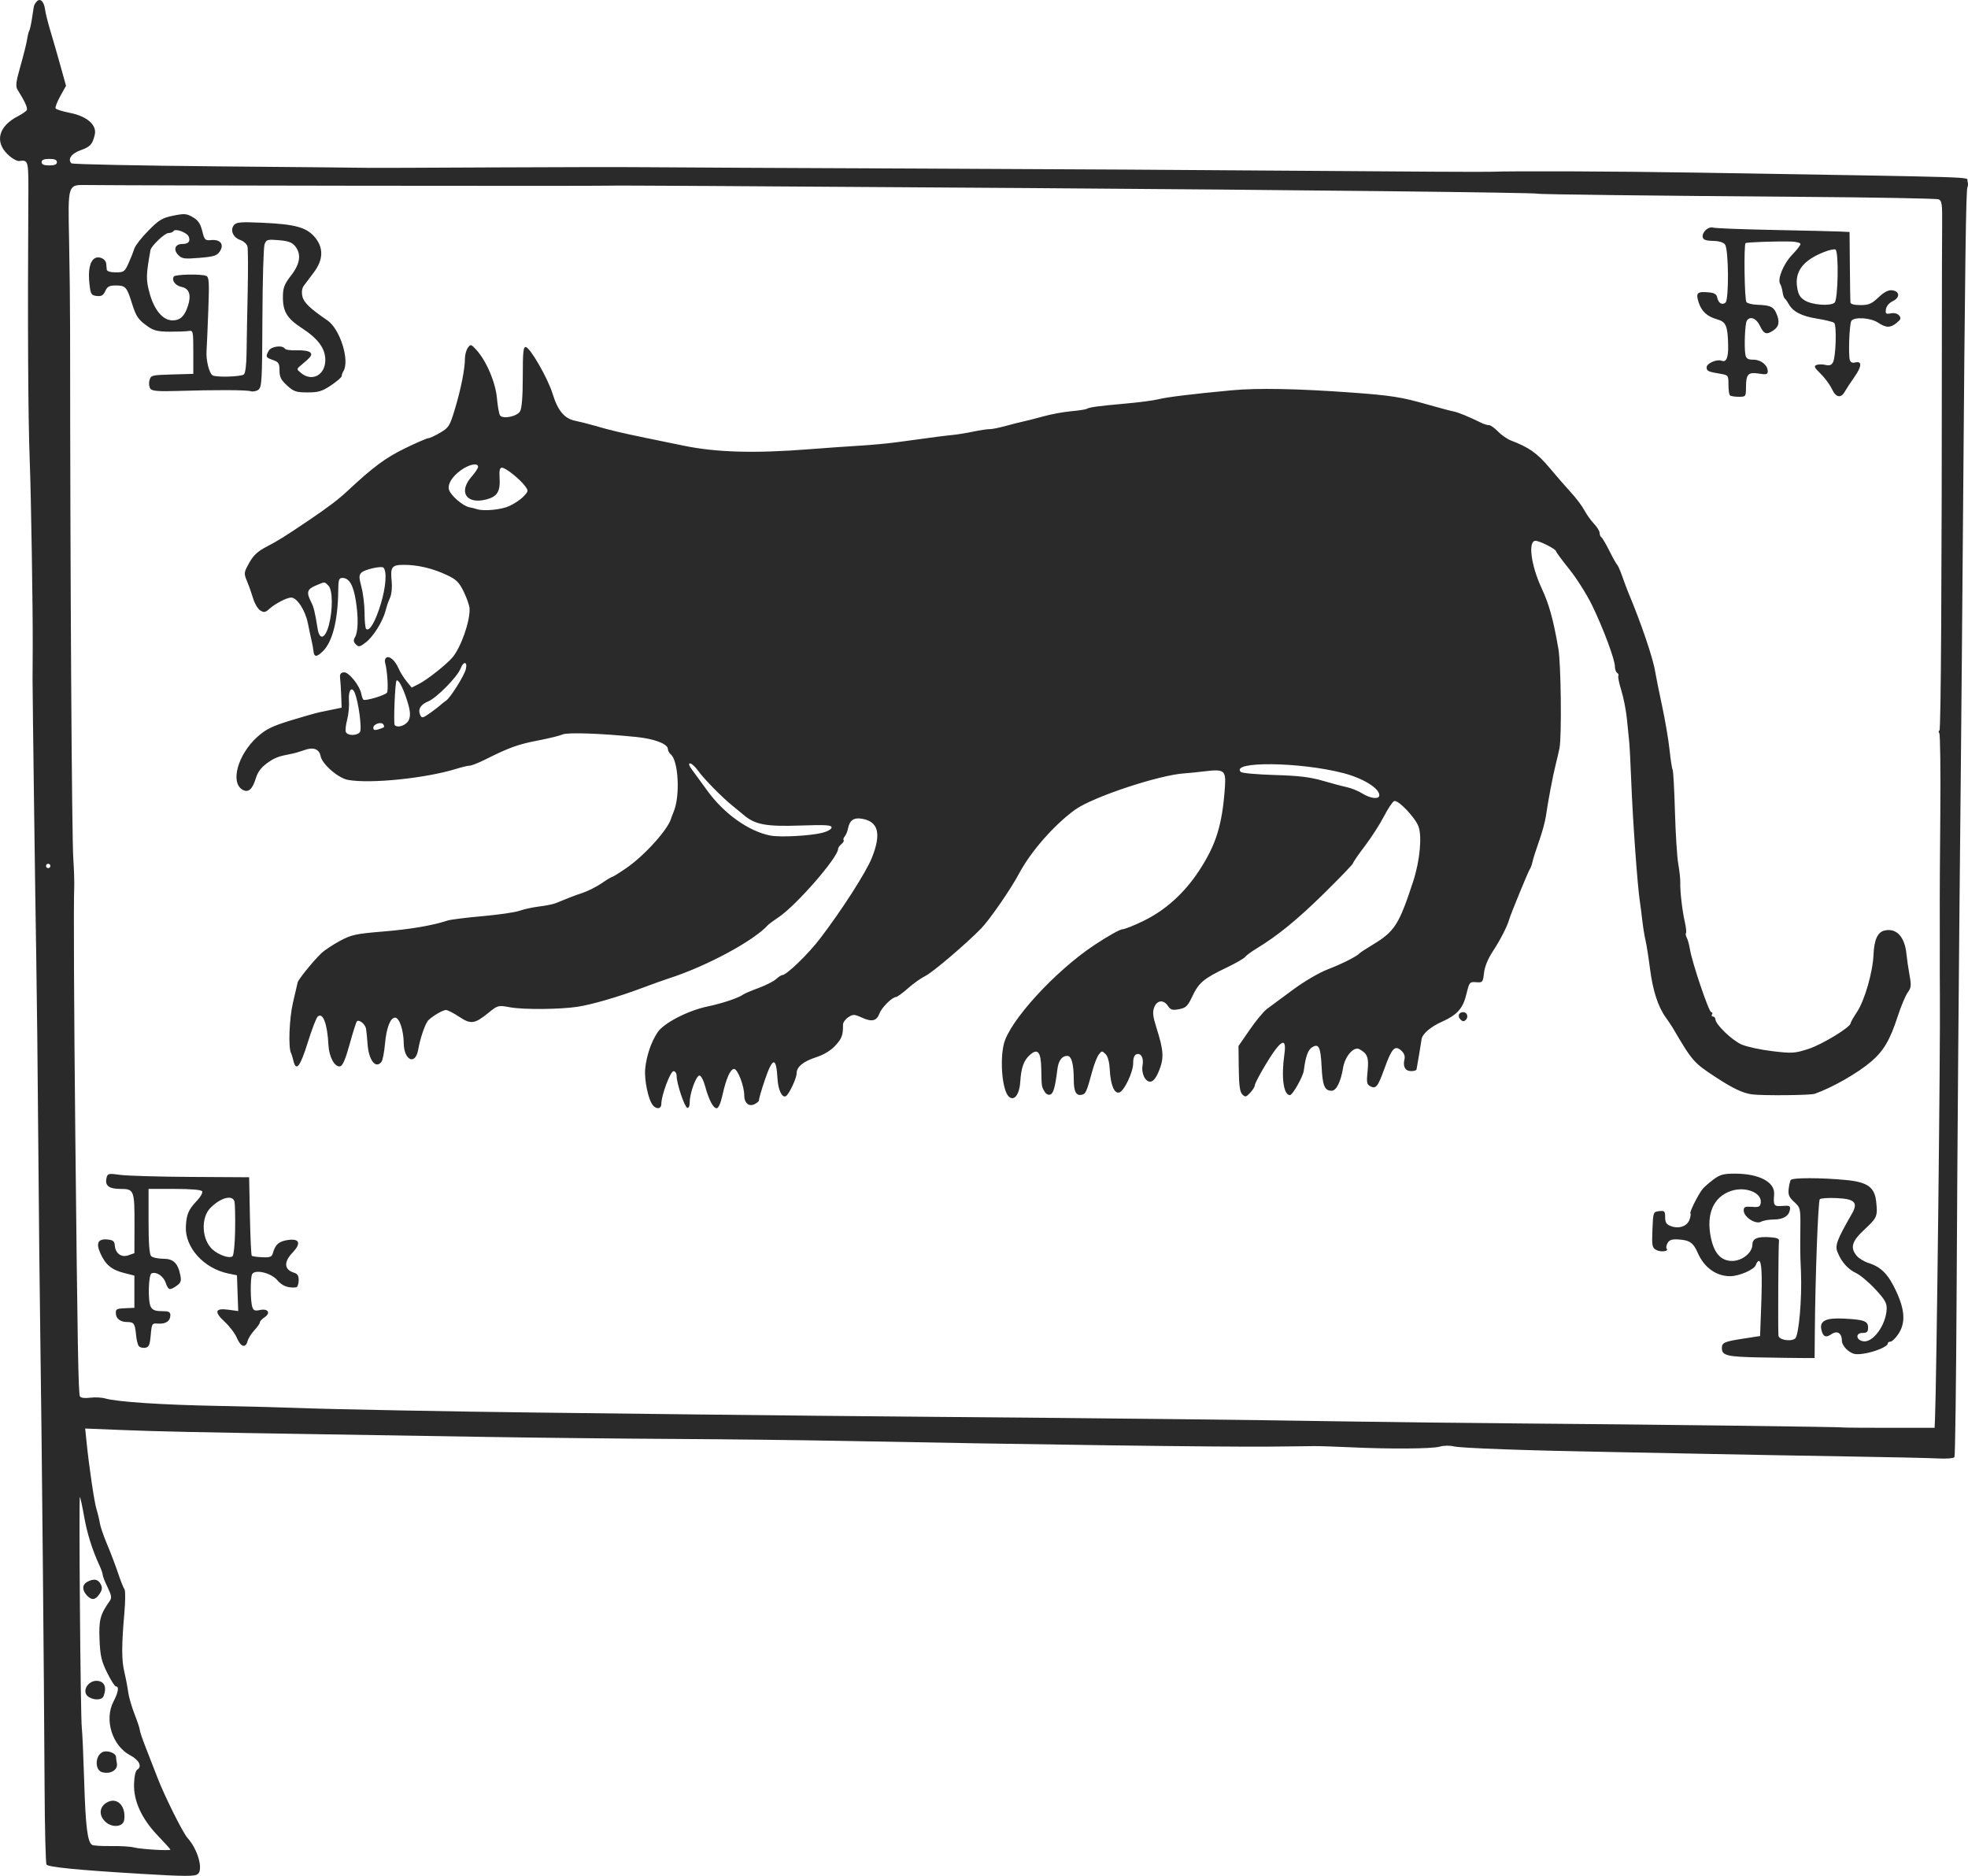<?xml version="1.0" encoding="UTF-8" standalone="no"?>
<!-- Created with Inkscape (http://www.inkscape.org/) -->

<svg
   xmlns:dc="http://purl.org/dc/elements/1.1/"
   xmlns:cc="http://creativecommons.org/ns#"
   xmlns:rdf="http://www.w3.org/1999/02/22-rdf-syntax-ns#"
   xmlns:svg="http://www.w3.org/2000/svg"
   xmlns="http://www.w3.org/2000/svg"
   xmlns:sodipodi="http://sodipodi.sourceforge.net/DTD/sodipodi-0.dtd"
   xmlns:inkscape="http://www.inkscape.org/namespaces/inkscape"
   width="146.273mm"
   height="139.413mm"
   viewBox="0 0 146.273 139.413"
   version="1.1"
   id="svg8"
   inkscape:version="0.92.4 (5da689c313, 2019-01-14)"
   sodipodi:docname="lorem.svg">
  <defs
     id="defs2" />
  <sodipodi:namedview
     id="base"
     pagecolor="#ffffff"
     bordercolor="#666666"
     borderopacity="1.0"
     inkscape:pageopacity="0.0"
     inkscape:pageshadow="2"
     inkscape:zoom="0.35"
     inkscape:cx="155.5508"
     inkscape:cy="68.229762"
     inkscape:document-units="mm"
     inkscape:current-layer="layer1"
     showgrid="false"
     fit-margin-top="0"
     fit-margin-left="0"
     fit-margin-right="0"
     fit-margin-bottom="0"
     inkscape:window-width="1290"
     inkscape:window-height="704"
     inkscape:window-x="70"
     inkscape:window-y="27"
     inkscape:window-maximized="1" />
  <g
     inkscape:label="Layer 1"
     inkscape:groupmode="layer"
     id="layer1"
     transform="translate(-26.124,-30.496)">
    <path
       style="fill:#2a2a2a;fill-opacity:1;stroke-width:0.162"
       d="m 36.517,169.756 c -4.616,-0.274 -6.813,-0.491 -6.937,-0.684 -0.063,-0.098 -0.127,-2.66 -0.142,-5.693 -0.044,-8.67 -0.208,-26 -0.309,-32.762 -0.051,-3.39 -0.123,-10.25 -0.161,-15.246 -0.037,-4.995 -0.106,-11.236 -0.152,-13.867 -0.067,-3.797 -0.27,-19.067 -0.273,-20.517 -3.7e-4,-0.178 0.005,-1.237 0.012,-2.352 0.017,-2.677 -0.122,-11.388 -0.223,-13.948 -0.119,-3.034 -0.159,-10.282 -0.104,-19.098 0.02,-3.267 0.034,-3.204 -0.691,-3.127 -0.167,0.018 -0.55,-0.207 -0.851,-0.5 -0.973,-0.943 -0.661,-2.095 0.767,-2.827 0.302,-0.155 0.597,-0.355 0.655,-0.445 0.095,-0.147 -0.118,-0.627 -0.678,-1.523 -0.162,-0.26 -0.123,-0.578 0.215,-1.766 0.227,-0.797 0.448,-1.682 0.491,-1.966 0.043,-0.284 0.115,-0.578 0.161,-0.652 0.046,-0.074 0.134,-0.462 0.195,-0.861 0.061,-0.4 0.127,-0.818 0.145,-0.931 0.018,-0.112 0.12,-0.291 0.226,-0.397 0.26,-0.26 0.539,0.026 0.614,0.63 0.031,0.252 0.211,0.97 0.4,1.594 0.188,0.624 0.525,1.792 0.748,2.595 l 0.406,1.46 -0.429,0.771 c -0.236,0.424 -0.39,0.834 -0.343,0.911 0.048,0.077 0.539,0.229 1.093,0.338 1.237,0.243 1.984,0.903 1.817,1.605 -0.174,0.733 -0.333,0.908 -1.057,1.164 -0.679,0.24 -0.984,0.677 -0.678,0.973 0.075,0.073 5.063,0.175 11.085,0.228 6.021,0.052 11.021,0.102 11.11,0.109 0.089,0.008 4.103,-0.007 8.92,-0.032 4.817,-0.025 10.108,-0.032 11.759,-0.015 1.65,0.017 10.591,0.061 19.868,0.098 9.277,0.037 22.488,0.113 29.356,0.171 6.869,0.057 12.89,0.088 13.381,0.069 1.697,-0.067 9.351,-0.035 15.361,0.064 21.8,0.359 19.982,0.302 20.085,0.627 0.052,0.164 0.05,0.369 -0.004,0.456 -0.107,0.174 -0.182,5.701 -0.326,24.254 -0.052,6.69 -0.126,15.266 -0.165,19.057 -0.153,14.885 -0.254,27.362 -0.313,38.876 -0.034,6.619 -0.107,12.106 -0.161,12.194 -0.056,0.09 -0.578,0.134 -1.191,0.101 -0.6,-0.033 -3.719,-0.102 -6.93,-0.153 -3.211,-0.051 -7.846,-0.136 -10.299,-0.187 -2.453,-0.051 -5.737,-0.115 -7.299,-0.143 -6.019,-0.106 -10.97,-0.284 -11.478,-0.413 -0.299,-0.076 -0.759,-0.069 -1.054,0.016 -0.582,0.167 -3.701,0.189 -6.687,0.047 -1.07,-0.051 -2.275,-0.089 -2.676,-0.084 -0.401,0.005 -1.825,0.021 -3.163,0.036 -3.504,0.04 -18.058,-0.154 -31.87,-0.424 -2.988,-0.059 -8.681,-0.125 -12.651,-0.147 -3.97,-0.022 -10.173,-0.089 -13.786,-0.148 -3.613,-0.059 -9.05,-0.147 -12.083,-0.195 -9.466,-0.15 -12.403,-0.212 -15.128,-0.323 l -2.639,-0.107 0.096,0.95 c 0.193,1.906 0.581,4.531 0.746,5.054 0.093,0.295 0.204,0.755 0.246,1.023 0.042,0.268 0.284,0.975 0.538,1.572 0.254,0.597 0.62,1.56 0.814,2.14 0.194,0.58 0.412,1.127 0.483,1.216 0.071,0.089 0.065,0.892 -0.013,1.784 -0.211,2.4 -0.21,3.475 0.006,4.379 0.106,0.446 0.231,1.103 0.277,1.46 0.046,0.357 0.261,1.099 0.476,1.65 0.216,0.55 0.392,1.085 0.392,1.187 0,0.102 0.208,0.71 0.462,1.351 0.254,0.641 0.629,1.603 0.832,2.138 0.523,1.375 1.902,4.144 2.259,4.536 0.745,0.817 1.175,2.324 0.761,2.668 -0.226,0.188 -0.932,0.185 -4.315,-0.016 z m 2.271,-1.795 c 0,-0.035 -0.413,-0.493 -0.917,-1.018 -1.209,-1.258 -1.822,-2.583 -1.784,-3.854 0.018,-0.583 0.111,-0.99 0.245,-1.074 0.372,-0.23 0.13,-0.715 -0.529,-1.061 -1.336,-0.702 -1.945,-2.65 -1.247,-3.989 0.363,-0.696 0.434,-1.128 0.187,-1.128 -0.084,0 -0.379,-0.462 -0.657,-1.026 -0.426,-0.865 -0.514,-1.253 -0.564,-2.467 -0.059,-1.454 0.049,-1.858 0.761,-2.866 0.159,-0.225 0.128,-0.417 -0.164,-1.018 -0.198,-0.407 -0.36,-0.819 -0.36,-0.915 0,-0.096 -0.106,-0.404 -0.235,-0.685 -0.549,-1.193 -0.922,-2.381 -1.148,-3.661 -0.133,-0.751 -0.273,-1.398 -0.312,-1.437 -0.091,-0.091 0.044,16.403 0.141,17.158 0.04,0.312 0.119,2.1 0.177,3.974 0.102,3.355 0.245,4.505 0.587,4.716 0.096,0.059 0.732,0.099 1.415,0.088 0.683,-0.011 1.442,0.035 1.688,0.102 0.485,0.132 2.716,0.266 2.716,0.162 z m -4.827,-2.067 c -0.489,-0.456 -0.468,-1.06 0.049,-1.399 0.767,-0.502 1.497,0.182 1.345,1.26 -0.075,0.527 -0.89,0.609 -1.394,0.139 z m -0.234,-3.681 c -0.557,-0.143 -0.555,-1.199 0.003,-1.491 0.331,-0.173 0.998,0.051 1.015,0.341 0.007,0.114 0.035,0.326 0.064,0.47 0.097,0.498 -0.45,0.842 -1.082,0.68 z m -0.981,-5.577 c -0.662,-0.385 -0.029,-1.39 0.751,-1.194 0.43,0.108 0.552,0.524 0.326,1.112 -0.111,0.289 -0.651,0.33 -1.077,0.081 z m -0.178,-7.582 c -0.357,-0.395 -0.339,-0.789 0.045,-0.995 0.478,-0.256 0.792,-0.203 0.99,0.167 0.14,0.261 0.122,0.423 -0.079,0.73 -0.308,0.471 -0.592,0.5 -0.956,0.098 z M 169.942,136.05 c 0.119,-2.807 0.407,-27.675 0.366,-31.546 -0.008,-0.714 -0.011,-2.502 -0.007,-3.974 0.003,-1.472 0.002,-2.895 -0.003,-3.163 -0.005,-0.268 0.013,-3.116 0.041,-6.329 0.028,-3.214 -0.005,-5.932 -0.073,-6.042 -0.068,-0.109 -0.064,-0.199 0.008,-0.199 0.113,-1e-5 0.178,-10.979 0.182,-30.492 4.9e-4,-2.81 0.009,-5.958 0.019,-6.996 0.016,-1.665 -0.016,-1.9 -0.269,-1.999 -0.158,-0.062 -4.776,-0.145 -10.262,-0.185 -10.803,-0.079 -19.544,-0.183 -19.544,-0.234 0,-0.081 -18.452,-0.285 -37.709,-0.417 -22.42,-0.154 -30.861,-0.203 -31.303,-0.179 -0.684,0.037 -36.053,-0.007 -38.785,-0.048 -1.459,-0.022 -1.43,-0.11 -1.344,4.098 0.041,1.984 0.074,4.958 0.075,6.608 0.006,18.312 0.125,37.731 0.241,39.412 0.052,0.758 0.082,1.707 0.065,2.108 -0.051,1.223 -0.016,9.007 0.083,18.49 0.163,15.563 0.226,19.127 0.343,19.316 0.069,0.112 0.363,0.15 0.751,0.098 0.351,-0.047 0.856,-0.023 1.124,0.054 0.894,0.256 4.238,0.477 8.414,0.555 2.275,0.043 5.048,0.115 6.163,0.161 2.024,0.084 11.606,0.266 17.435,0.332 1.695,0.019 7.132,0.083 12.083,0.143 4.951,0.059 12.943,0.14 17.76,0.179 12.751,0.104 23.166,0.219 30.086,0.334 3.345,0.056 9.439,0.126 13.543,0.157 8.334,0.062 23.664,0.253 23.707,0.295 0.015,0.015 1.548,0.027 3.406,0.027 h 3.379 l 0.024,-0.568 z m -12.988,-4.667 c -2.469,-0.046 -2.85,-0.139 -2.85,-0.695 0,-0.408 0.171,-0.483 1.594,-0.703 l 1.245,-0.192 0.081,-2.183 c 0.089,-2.388 0.039,-3.4 -0.168,-3.4 -0.074,0 -0.178,0.137 -0.231,0.304 -0.107,0.338 -1.24,0.831 -1.907,0.831 -1.035,0 -1.936,-0.648 -2.406,-1.732 -0.331,-0.763 -0.617,-0.957 -1.483,-1.002 -0.444,-0.024 -0.643,0.048 -0.765,0.276 -0.09,0.169 -0.12,0.352 -0.066,0.406 0.2,0.2 -0.421,0.287 -0.758,0.107 -0.321,-0.172 -0.345,-0.294 -0.297,-1.513 0.052,-1.311 0.058,-1.327 0.499,-1.377 0.401,-0.046 0.446,-0.001 0.446,0.45 0,0.389 0.093,0.537 0.417,0.66 0.592,0.225 1.202,0.025 1.384,-0.453 0.085,-0.224 0.12,-0.443 0.076,-0.486 -0.086,-0.086 0.588,-1.432 0.917,-1.83 0.114,-0.137 0.469,-0.448 0.79,-0.689 0.49,-0.369 0.746,-0.439 1.603,-0.439 1.793,0 2.982,0.625 2.912,1.532 -0.065,0.85 -0.017,0.917 0.619,0.868 0.53,-0.041 0.602,-0.006 0.556,0.277 -0.076,0.476 -0.495,0.73 -1.206,0.73 -0.346,0 -0.772,0.077 -0.946,0.17 -0.404,0.216 -1.283,-0.357 -1.283,-0.837 0,-0.271 0.095,-0.313 0.608,-0.273 0.515,0.04 0.616,-0.005 0.657,-0.297 0.108,-0.757 -1.146,-1.252 -2.225,-0.879 -1.3,0.45 -1.843,1.717 -1.481,3.46 0.244,1.176 0.755,1.737 1.582,1.737 0.744,0 1.506,-0.617 1.506,-1.22 0,-0.459 0.408,-0.616 1.394,-0.535 0.459,0.037 0.619,0.118 0.58,0.292 -0.045,0.204 -0.08,6.212 -0.041,6.999 0.016,0.324 0.89,0.489 1.239,0.234 0.277,-0.203 0.52,-2.956 0.436,-4.96 -0.063,-1.51 -0.061,-1.391 -0.044,-3.232 0.014,-1.49 0.002,-1.539 -0.459,-1.961 -0.376,-0.344 -0.461,-0.54 -0.412,-0.958 0.034,-0.289 0.103,-0.592 0.153,-0.675 0.111,-0.179 2.226,-0.179 4.101,1.5e-4 1.594,0.152 2.13,0.528 2.248,1.578 0.125,1.107 0.08,1.218 -0.834,2.069 -0.974,0.907 -1.115,1.363 -0.613,1.983 0.154,0.19 0.556,0.434 0.893,0.541 0.936,0.298 1.469,0.848 2.056,2.12 0.65,1.409 0.69,2.362 0.135,3.177 -0.204,0.299 -0.462,0.545 -0.573,0.545 -0.112,6.5e-4 -0.203,0.066 -0.203,0.145 0,0.221 -0.971,0.627 -1.787,0.747 -0.607,0.089 -0.809,0.048 -1.176,-0.241 -0.254,-0.2 -0.444,-0.509 -0.444,-0.723 0,-0.572 -0.353,-0.781 -0.795,-0.471 -0.404,0.283 -0.631,0.164 -0.737,-0.386 -0.121,-0.627 0.37,-0.852 1.703,-0.782 1.501,0.079 1.776,0.183 1.776,0.676 0,0.309 -0.085,0.388 -0.417,0.388 -0.542,0 -0.48,0.543 0.07,0.622 0.723,0.103 1.674,-1.209 1.729,-2.385 0.021,-0.453 -0.123,-0.707 -0.841,-1.482 -0.476,-0.515 -1.117,-1.055 -1.424,-1.2 -0.619,-0.294 -1.076,-0.805 -1.383,-1.546 -0.21,-0.506 -0.06,-0.909 1.074,-2.886 0.469,-0.818 0.198,-1.087 -1.16,-1.146 -0.606,-0.027 -1.163,0.012 -1.236,0.085 -0.126,0.126 -0.338,5.811 -0.37,9.938 l -0.015,1.865 h -0.811 c -0.446,0 -1.901,-0.02 -3.233,-0.045 z M 36.42,130.51 c -0.07,-0.113 -0.152,-0.464 -0.181,-0.78 -0.081,-0.865 -0.158,-0.979 -0.658,-0.979 -0.526,0 -0.848,-0.259 -0.848,-0.681 0,-0.3 0.057,-0.322 0.892,-0.354 l 0.487,-0.019 v -1.198 -1.198 l -0.77,-0.196 c -0.928,-0.236 -1.369,-0.601 -1.756,-1.458 -0.351,-0.776 -0.176,-1.1 0.554,-1.027 0.377,0.038 0.494,0.133 0.514,0.422 0.043,0.611 0.481,0.936 1.01,0.75 l 0.449,-0.158 0.007,-2.023 c 0.009,-2.662 -0.025,-2.753 -1.049,-2.753 -0.871,0 -1.177,-0.256 -1.021,-0.853 0.076,-0.292 0.166,-0.309 0.992,-0.192 0.5,0.071 2.864,0.14 5.254,0.154 l 4.345,0.025 0.057,2.876 c 0.032,1.582 0.094,2.912 0.139,2.957 0.045,0.045 0.395,0.095 0.779,0.112 0.573,0.025 0.713,-0.027 0.787,-0.294 0.181,-0.65 0.432,-0.878 1.082,-0.982 0.899,-0.144 1.053,0.229 0.384,0.93 -0.671,0.702 -0.628,1.266 0.114,1.497 0.264,0.082 0.35,0.232 0.34,0.59 -0.008,0.264 -0.094,0.487 -0.192,0.497 -0.596,0.06 -1.038,-0.109 -1.394,-0.532 -0.454,-0.539 -1.637,-0.829 -1.867,-0.457 -0.148,0.239 -0.143,1.975 0.007,2.446 0.084,0.263 0.195,0.308 0.561,0.228 0.602,-0.132 0.832,0.217 0.353,0.535 -0.194,0.129 -0.352,0.301 -0.352,0.383 0,0.082 -0.185,0.347 -0.411,0.588 -0.226,0.241 -0.453,0.603 -0.504,0.804 -0.141,0.548 -0.509,0.44 -0.79,-0.231 -0.137,-0.328 -0.546,-0.87 -0.91,-1.206 -0.811,-0.748 -0.718,-1.034 0.291,-0.895 l 0.715,0.098 -0.047,-1.329 -0.047,-1.329 -0.649,-0.134 c -1.817,-0.375 -3.227,-1.939 -3.148,-3.492 0.046,-0.915 0.191,-1.249 0.834,-1.929 0.267,-0.282 0.436,-0.592 0.376,-0.689 -0.069,-0.111 -0.827,-0.176 -2.046,-0.176 h -1.937 v 2.4 c 0,1.651 0.061,2.461 0.195,2.595 0.107,0.107 0.507,0.195 0.888,0.195 0.767,0 1.098,0.321 1.283,1.245 0.081,0.403 0.027,0.549 -0.277,0.762 -0.521,0.365 -0.62,0.337 -0.82,-0.235 -0.17,-0.487 -0.682,-0.824 -1.043,-0.687 -0.237,0.09 -0.287,2.067 -0.064,2.485 0.129,0.24 0.34,0.324 0.816,0.324 0.521,0 0.643,0.058 0.643,0.305 0,0.427 -0.342,0.663 -0.902,0.622 -0.465,-0.034 -0.479,-0.013 -0.558,0.857 -0.069,0.759 -0.133,0.899 -0.431,0.942 -0.192,0.027 -0.407,-0.043 -0.477,-0.156 z m 7.18,-8.619 c 0.015,-0.999 -0.008,-1.944 -0.051,-2.1 -0.147,-0.524 -1.039,-0.282 -1.793,0.487 -0.717,0.731 -0.637,2.352 0.152,3.07 0.474,0.432 1.289,0.708 1.503,0.51 0.089,-0.083 0.175,-0.967 0.19,-1.967 z m 31.039,-9.268 c -0.335,-0.404 -0.639,-1.875 -0.559,-2.701 0.095,-0.967 0.446,-1.996 0.923,-2.707 0.462,-0.688 2.256,-1.614 3.717,-1.918 1.086,-0.226 2.317,-0.64 2.644,-0.888 0.09,-0.068 0.601,-0.285 1.135,-0.481 0.534,-0.196 1.122,-0.494 1.306,-0.661 0.184,-0.167 0.395,-0.304 0.469,-0.304 0.309,0 1.912,-1.549 2.791,-2.697 1.61,-2.102 3.429,-4.935 3.86,-6.011 0.722,-1.804 0.488,-2.711 -0.752,-2.912 -0.604,-0.098 -0.905,0.123 -1.026,0.753 -0.038,0.197 -0.144,0.448 -0.236,0.559 -0.092,0.111 -0.129,0.239 -0.083,0.285 0.046,0.046 -0.028,0.176 -0.164,0.289 -0.136,0.113 -0.247,0.274 -0.247,0.359 0,0.621 -3.056,4.142 -4.379,5.045 -0.401,0.274 -0.766,0.54 -0.811,0.59 -1.038,1.175 -4.571,3.083 -7.38,3.985 -0.357,0.115 -1.269,0.441 -2.027,0.726 -1.74,0.653 -3.736,1.233 -4.785,1.389 -1.319,0.197 -3.985,0.218 -4.977,0.04 -0.914,-0.165 -0.929,-0.161 -1.622,0.401 -1.039,0.842 -1.31,0.879 -2.191,0.295 -0.414,-0.274 -0.853,-0.499 -0.974,-0.499 -0.228,0 -0.948,0.417 -1.302,0.754 -0.228,0.217 -0.61,1.317 -0.761,2.191 -0.206,1.193 -1.06,0.81 -1.076,-0.482 -0.012,-0.963 -0.325,-1.894 -0.637,-1.894 -0.363,0 -0.65,0.749 -0.76,1.98 -0.054,0.606 -0.17,1.193 -0.258,1.305 -0.432,0.548 -0.95,-0.119 -1.034,-1.332 -0.031,-0.449 -0.082,-0.959 -0.113,-1.132 -0.06,-0.341 -0.517,-0.709 -0.679,-0.547 -0.055,0.055 -0.297,0.818 -0.539,1.696 -0.311,1.128 -0.519,1.612 -0.709,1.648 -0.402,0.077 -0.822,-0.694 -0.868,-1.592 -0.08,-1.565 -0.405,-2.433 -0.792,-2.113 -0.106,0.088 -0.443,0.963 -0.749,1.946 -0.56,1.796 -0.863,2.18 -1.062,1.345 -0.059,-0.245 -0.137,-0.5 -0.174,-0.566 -0.217,-0.387 -0.135,-2.575 0.14,-3.752 0.17,-0.725 0.327,-1.402 0.35,-1.504 0.05,-0.226 1.163,-1.599 1.753,-2.162 0.235,-0.225 0.858,-0.64 1.383,-0.922 0.861,-0.462 1.178,-0.531 3.221,-0.7 2.046,-0.169 3.652,-0.443 4.78,-0.814 0.223,-0.073 1.391,-0.22 2.595,-0.326 1.204,-0.106 2.445,-0.287 2.757,-0.401 0.312,-0.115 0.969,-0.258 1.46,-0.318 0.491,-0.06 1.038,-0.169 1.216,-0.242 1.061,-0.435 1.369,-0.553 2.027,-0.776 0.401,-0.136 1.035,-0.458 1.408,-0.714 0.373,-0.257 0.72,-0.466 0.772,-0.466 0.052,0 0.514,-0.286 1.027,-0.637 1.38,-0.942 3.162,-2.922 3.368,-3.742 0.011,-0.045 0.096,-0.264 0.188,-0.487 0.482,-1.167 0.346,-3.768 -0.221,-4.239 -0.119,-0.099 -0.217,-0.279 -0.217,-0.399 0,-0.379 -1.004,-0.762 -2.352,-0.898 -2.66,-0.269 -5.119,-0.352 -5.48,-0.185 -0.197,0.091 -1.016,0.292 -1.819,0.446 -1.474,0.283 -2.134,0.52 -3.875,1.391 -0.525,0.263 -1.063,0.478 -1.195,0.478 -0.132,0 -0.578,0.105 -0.991,0.234 -2.282,0.71 -6.417,1.132 -8.076,0.825 -0.722,-0.134 -1.92,-1.18 -2.027,-1.772 -0.093,-0.515 -0.533,-0.683 -1.177,-0.45 -0.312,0.113 -0.735,0.237 -0.94,0.276 -1.033,0.196 -1.294,0.295 -1.871,0.713 -0.426,0.309 -0.688,0.661 -0.821,1.105 -0.248,0.826 -0.55,1.096 -0.973,0.87 -0.96,-0.514 -0.369,-2.641 1.095,-3.947 0.633,-0.564 1.09,-0.789 2.461,-1.21 0.926,-0.284 1.903,-0.562 2.17,-0.617 0.268,-0.055 0.742,-0.153 1.054,-0.217 l 0.568,-0.117 -0.032,-0.888 c -0.017,-0.488 -0.054,-1.07 -0.081,-1.293 -0.037,-0.304 0.032,-0.416 0.275,-0.447 0.353,-0.045 1.18,0.974 1.301,1.602 0.037,0.192 0.104,0.385 0.149,0.43 0.122,0.122 1.613,-0.318 1.757,-0.519 0.12,-0.168 0.026,-1.67 -0.139,-2.228 -0.044,-0.149 -9.7e-4,-0.319 0.096,-0.379 0.239,-0.148 0.654,0.222 0.909,0.811 0.116,0.268 0.382,0.696 0.592,0.953 l 0.382,0.466 0.559,-0.286 c 0.604,-0.31 2.009,-1.42 2.459,-1.944 0.638,-0.743 1.333,-2.722 1.282,-3.649 -0.012,-0.223 -0.208,-0.785 -0.434,-1.249 -0.347,-0.709 -0.546,-0.906 -1.256,-1.239 -1.055,-0.495 -2.155,-0.756 -3.187,-0.756 -0.916,0 -1.021,0.147 -0.909,1.272 0.038,0.387 -0.011,0.897 -0.11,1.134 -0.212,0.51 -0.198,0.469 -0.364,1.06 -0.222,0.788 -0.897,1.862 -1.436,2.284 -0.454,0.355 -0.541,0.374 -0.754,0.161 -0.179,-0.179 -0.197,-0.313 -0.071,-0.522 0.243,-0.403 0.268,-1.458 0.064,-2.736 -0.186,-1.161 -0.493,-1.681 -0.995,-1.681 -0.255,0 -0.301,0.138 -0.309,0.933 -0.023,2.231 -0.432,3.836 -1.154,4.528 -0.47,0.45 -0.643,0.434 -0.693,-0.063 -0.016,-0.159 -0.073,-0.471 -0.126,-0.694 -0.053,-0.223 -0.182,-0.826 -0.285,-1.34 -0.194,-0.962 -0.808,-1.904 -1.241,-1.904 -0.322,0 -1.199,0.455 -1.623,0.842 -0.293,0.268 -0.399,0.286 -0.673,0.115 -0.179,-0.112 -0.413,-0.5 -0.521,-0.864 -0.108,-0.363 -0.313,-0.944 -0.457,-1.291 -0.253,-0.612 -0.248,-0.653 0.155,-1.379 0.313,-0.564 0.631,-0.86 1.292,-1.204 0.875,-0.455 1.357,-0.757 3.161,-1.977 1.411,-0.954 2.187,-1.542 2.824,-2.138 1.919,-1.796 2.853,-2.49 4.286,-3.188 0.855,-0.416 1.639,-0.757 1.742,-0.757 0.103,0 0.5,-0.183 0.882,-0.407 0.646,-0.379 0.722,-0.499 1.097,-1.744 0.45,-1.49 0.751,-3.002 0.751,-3.768 0,-0.279 0.097,-0.64 0.217,-0.803 0.206,-0.281 0.236,-0.275 0.611,0.13 0.752,0.811 1.445,2.428 1.551,3.617 0.054,0.61 0.159,1.187 0.232,1.281 0.227,0.29 1.269,0.073 1.489,-0.311 0.13,-0.228 0.199,-1.115 0.199,-2.581 0,-1.842 0.04,-2.226 0.23,-2.19 0.337,0.065 1.632,2.322 1.98,3.451 0.396,1.284 0.877,1.862 1.687,2.027 0.354,0.072 1.009,0.238 1.455,0.368 1.133,0.331 2.03,0.544 3.811,0.908 0.847,0.173 2.088,0.428 2.757,0.567 2.46,0.511 5.295,0.592 9.407,0.269 1.115,-0.088 2.757,-0.203 3.649,-0.257 0.892,-0.053 2.133,-0.167 2.757,-0.252 3.017,-0.412 3.615,-0.49 4.217,-0.548 0.357,-0.034 1.05,-0.148 1.541,-0.252 0.491,-0.104 1.031,-0.185 1.2,-0.18 0.169,0.005 0.717,-0.104 1.216,-0.242 0.5,-0.138 1.091,-0.288 1.314,-0.332 0.223,-0.045 0.88,-0.213 1.46,-0.374 0.58,-0.161 1.513,-0.334 2.075,-0.384 0.561,-0.05 1.085,-0.13 1.163,-0.179 0.192,-0.119 0.893,-0.213 2.954,-0.397 0.952,-0.085 2.01,-0.225 2.352,-0.311 0.657,-0.165 2.541,-0.396 5.497,-0.672 1.881,-0.176 4.87,-0.119 8.828,0.167 2.965,0.214 3.766,0.339 5.677,0.887 0.847,0.243 1.723,0.476 1.946,0.518 0.35,0.066 1.078,0.366 2.147,0.884 0.155,0.075 0.378,0.137 0.497,0.137 0.118,0 0.42,0.214 0.67,0.475 0.25,0.261 0.683,0.561 0.963,0.667 1.329,0.504 1.956,0.947 2.857,2.021 0.524,0.624 1.255,1.464 1.623,1.865 0.368,0.401 0.806,0.985 0.973,1.298 0.167,0.312 0.491,0.765 0.72,1.007 0.229,0.241 0.416,0.547 0.416,0.68 0,0.132 0.059,0.277 0.131,0.322 0.072,0.044 0.342,0.505 0.601,1.023 0.259,0.518 0.517,0.979 0.574,1.024 0.057,0.045 0.232,0.446 0.389,0.892 0.157,0.446 0.348,0.957 0.423,1.135 0.962,2.286 1.858,4.922 2.012,5.92 0.048,0.312 0.276,1.443 0.507,2.514 0.23,1.07 0.483,2.55 0.56,3.288 0.078,0.738 0.181,1.406 0.229,1.484 0.048,0.078 0.126,1.481 0.172,3.118 0.046,1.637 0.158,3.388 0.248,3.891 0.09,0.503 0.157,1.124 0.148,1.379 -0.021,0.647 0.14,2.041 0.338,2.926 0.092,0.409 0.13,0.78 0.086,0.825 -0.044,0.044 -0.018,0.199 0.059,0.343 0.077,0.144 0.183,0.533 0.236,0.864 0.154,0.968 1.407,4.669 1.581,4.669 0.088,0 0.114,0.073 0.059,0.162 -0.055,0.089 -0.023,0.162 0.071,0.162 0.095,0 0.175,0.091 0.178,0.203 0.013,0.388 1.252,1.576 1.96,1.88 0.392,0.168 1.421,0.389 2.286,0.491 1.464,0.173 1.651,0.161 2.675,-0.169 1.005,-0.324 3.128,-1.616 3.128,-1.904 0,-0.066 0.214,-0.443 0.475,-0.837 0.571,-0.863 1.176,-2.956 1.23,-4.258 0.045,-1.094 0.3,-1.669 0.795,-1.793 0.898,-0.225 1.53,0.443 1.655,1.752 0.035,0.364 0.137,1.063 0.227,1.553 0.143,0.775 0.125,0.943 -0.137,1.298 -0.165,0.224 -0.501,1.025 -0.745,1.78 -0.563,1.739 -1.046,2.562 -1.97,3.351 -1.004,0.859 -2.877,1.928 -4.193,2.394 -0.322,0.114 -3.89,0.146 -4.666,0.042 -0.686,-0.092 -1.411,-0.437 -2.725,-1.297 -1.607,-1.051 -1.714,-1.175 -3.163,-3.647 -0.089,-0.152 -0.323,-0.5 -0.519,-0.773 -0.579,-0.806 -0.962,-1.991 -1.173,-3.633 -0.109,-0.847 -0.259,-1.796 -0.334,-2.108 -0.074,-0.312 -0.181,-0.969 -0.236,-1.46 -0.055,-0.491 -0.135,-1.111 -0.177,-1.379 -0.184,-1.182 -0.534,-6.057 -0.651,-9.083 -0.048,-1.249 -0.115,-2.526 -0.147,-2.838 -0.033,-0.312 -0.11,-1.079 -0.172,-1.703 -0.062,-0.624 -0.248,-1.568 -0.412,-2.097 -0.164,-0.529 -0.265,-1.016 -0.223,-1.084 0.042,-0.067 0.001,-0.168 -0.089,-0.224 -0.091,-0.056 -0.165,-0.266 -0.165,-0.467 0,-0.522 -0.87,-2.857 -1.701,-4.563 -0.391,-0.803 -1.152,-2.007 -1.692,-2.676 -0.54,-0.669 -0.982,-1.27 -0.984,-1.335 -0.004,-0.156 -1.221,-0.774 -1.525,-0.774 -0.574,0 -0.337,1.829 0.458,3.533 0.555,1.189 0.864,2.308 1.243,4.496 0.193,1.116 0.253,6.53 0.081,7.38 -0.063,0.312 -0.19,0.86 -0.282,1.216 -0.2,0.777 -0.583,2.797 -0.723,3.811 -0.055,0.401 -0.283,1.241 -0.506,1.865 -0.223,0.624 -0.444,1.318 -0.491,1.541 -0.047,0.223 -0.139,0.478 -0.205,0.568 -0.115,0.155 -1.443,3.393 -1.531,3.73 -0.121,0.468 -0.681,1.562 -1.199,2.343 -0.374,0.563 -0.617,1.15 -0.672,1.622 -0.083,0.71 -0.106,0.738 -0.587,0.701 -0.482,-0.036 -0.509,-0.004 -0.72,0.876 -0.258,1.074 -0.683,1.553 -1.835,2.067 -0.818,0.365 -1.435,0.892 -1.498,1.279 -0.018,0.107 -0.084,0.523 -0.147,0.925 -0.063,0.401 -0.139,0.839 -0.167,0.973 -0.028,0.134 -0.057,0.298 -0.064,0.365 -0.007,0.067 -0.187,0.122 -0.401,0.122 -0.437,0 -0.629,-0.338 -0.495,-0.871 0.06,-0.239 -0.02,-0.459 -0.24,-0.658 -0.468,-0.423 -0.704,-0.17 -1.247,1.336 -0.495,1.371 -0.635,1.544 -1.065,1.314 -0.247,-0.132 -0.275,-0.296 -0.189,-1.121 0.105,-1.003 -0.01,-1.309 -0.613,-1.632 -0.41,-0.22 -1.067,0.53 -1.206,1.377 -0.173,1.053 -0.503,1.715 -0.855,1.715 -0.517,0 -0.673,-0.371 -0.742,-1.777 -0.074,-1.487 -0.21,-1.764 -0.714,-1.449 -0.3,0.188 -0.479,0.693 -0.612,1.735 -0.057,0.444 -0.834,1.816 -1.028,1.816 -0.477,0 -0.656,-1.318 -0.413,-3.041 0.192,-1.361 -0.288,-1.082 -1.432,0.831 -0.42,0.703 -0.763,1.364 -0.763,1.47 0,0.106 -0.155,0.359 -0.344,0.562 -0.306,0.329 -0.371,0.343 -0.588,0.126 -0.182,-0.182 -0.249,-0.666 -0.264,-1.92 l -0.02,-1.677 0.838,-1.216 c 0.461,-0.669 1.036,-1.362 1.278,-1.541 0.242,-0.178 1.106,-0.816 1.919,-1.418 0.86,-0.636 1.954,-1.276 2.614,-1.53 1.058,-0.407 2.164,-0.966 2.352,-1.189 0.045,-0.053 0.483,-0.339 0.973,-0.635 1.636,-0.987 1.958,-1.492 3.013,-4.717 0.498,-1.521 0.67,-3.38 0.38,-4.101 -0.278,-0.69 -1.515,-1.972 -1.795,-1.86 -0.121,0.048 -0.465,0.563 -0.765,1.144 -0.3,0.581 -0.939,1.572 -1.419,2.203 -0.48,0.63 -0.874,1.203 -0.874,1.272 -4.8e-4,0.069 -0.968,1.076 -2.149,2.238 -1.992,1.959 -3.461,3.156 -5.067,4.131 -0.357,0.216 -0.722,0.487 -0.811,0.602 -0.089,0.115 -0.7,0.466 -1.358,0.781 -1.703,0.814 -2.077,1.124 -2.544,2.112 -0.363,0.766 -0.487,0.889 -1.004,0.986 -0.495,0.093 -0.628,0.054 -0.822,-0.238 -0.325,-0.489 -0.812,-0.443 -1.022,0.098 -0.137,0.353 -0.104,0.666 0.16,1.5 0.538,1.7 0.575,2.25 0.217,3.163 -0.21,0.537 -0.425,0.827 -0.633,0.859 -0.395,0.06 -0.723,-0.599 -0.609,-1.223 0.099,-0.539 -0.128,-0.934 -0.463,-0.806 -0.152,0.058 -0.24,0.296 -0.235,0.632 0.012,0.682 -0.684,2.139 -1.055,2.211 -0.366,0.07 -0.63,-0.592 -0.688,-1.729 -0.028,-0.549 -0.144,-0.966 -0.316,-1.135 -0.252,-0.249 -0.288,-0.246 -0.501,0.042 -0.126,0.17 -0.341,0.717 -0.477,1.216 -0.431,1.581 -0.491,1.714 -0.799,1.773 -0.413,0.08 -0.578,-0.243 -0.581,-1.129 -0.004,-1.18 -0.166,-1.764 -0.489,-1.764 -0.391,0 -0.647,0.35 -0.728,0.996 -0.169,1.342 -0.294,1.79 -0.524,1.878 -0.146,0.056 -0.32,-0.031 -0.426,-0.214 -0.23,-0.398 -0.224,-0.358 -0.248,-1.693 -0.023,-1.274 -0.263,-1.562 -0.856,-1.028 -0.448,0.403 -0.637,0.934 -0.705,1.98 -0.064,0.978 -0.464,1.485 -0.863,1.094 -0.463,-0.455 -0.664,-2.582 -0.365,-3.87 0.396,-1.707 3.802,-5.436 6.75,-7.39 0.963,-0.639 1.892,-1.161 2.064,-1.161 0.172,0 0.911,-0.296 1.641,-0.658 1.597,-0.791 2.966,-2.034 4.051,-3.679 1.278,-1.937 1.744,-3.443 1.933,-6.248 0.082,-1.224 -0.052,-1.33 -1.463,-1.161 -0.603,0.072 -1.278,0.141 -1.501,0.153 -1.873,0.102 -6.875,1.76 -8.186,2.714 -1.556,1.132 -3.272,3.089 -4.15,4.736 -0.623,1.168 -2.189,3.435 -2.821,4.084 -1.107,1.138 -3.612,3.27 -4.144,3.526 -0.312,0.151 -0.893,0.563 -1.292,0.918 -0.398,0.354 -0.8,0.646 -0.892,0.649 -0.285,0.009 -1.055,0.77 -1.221,1.209 -0.219,0.575 -0.559,0.66 -1.302,0.325 -0.582,-0.262 -0.667,-0.265 -1.025,-0.03 -0.215,0.141 -0.39,0.388 -0.389,0.549 0.005,0.788 -0.082,1.025 -0.57,1.555 -0.337,0.366 -0.845,0.676 -1.406,0.859 -0.987,0.321 -1.473,0.72 -1.473,1.21 0,0.359 -0.553,1.537 -0.79,1.684 -0.278,0.172 -0.58,-0.436 -0.627,-1.264 -0.095,-1.686 -0.36,-1.658 -0.955,0.101 -0.249,0.736 -0.438,1.391 -0.42,1.455 0.018,0.064 -0.118,0.197 -0.301,0.295 -0.44,0.235 -0.799,-0.055 -0.799,-0.646 0,-0.687 -0.489,-1.955 -0.753,-1.955 -0.282,0 -0.594,0.709 -0.876,1.987 -0.123,0.558 -0.292,0.933 -0.419,0.933 -0.259,0 -0.586,-0.628 -0.866,-1.662 -0.115,-0.424 -0.302,-0.77 -0.415,-0.77 -0.245,0 -0.724,1.316 -0.724,1.989 0,0.277 -0.075,0.446 -0.183,0.41 -0.206,-0.069 -0.785,-1.8 -0.788,-2.358 -10e-4,-0.205 -0.103,-0.365 -0.232,-0.365 -0.235,0 -0.906,1.797 -0.906,2.426 0,0.383 -0.358,0.438 -0.641,0.097 z M 87.242,92.392 c 0.391,-0.099 0.689,-0.272 0.689,-0.398 0,-0.182 -0.424,-0.208 -2.327,-0.143 -2.528,0.087 -3.356,-0.066 -4.185,-0.77 -0.235,-0.2 -0.614,-0.512 -0.844,-0.695 -0.747,-0.594 -2.123,-1.99 -2.538,-2.575 -0.223,-0.314 -0.502,-0.573 -0.619,-0.576 -0.141,-0.003 -0.085,0.167 0.162,0.496 0.207,0.275 0.704,0.957 1.106,1.515 1.241,1.724 3.087,3.04 4.703,3.351 0.728,0.14 2.96,0.021 3.852,-0.205 z m 41.399,-2.798 c 0,-0.517 -1.206,-1.257 -2.669,-1.639 -3.219,-0.838 -8.433,-0.896 -7.621,-0.084 0.085,0.085 1.213,0.186 2.506,0.224 1.781,0.052 2.646,0.155 3.568,0.424 0.669,0.195 1.482,0.412 1.808,0.481 0.325,0.07 0.836,0.277 1.135,0.462 0.644,0.397 1.274,0.462 1.274,0.131 z M 52.871,84.913 c 0.172,-0.207 -0.089,-2.213 -0.379,-2.919 -0.222,-0.54 -0.487,-0.193 -0.432,0.565 0.029,0.403 -0.03,1.043 -0.132,1.422 -0.102,0.379 -0.147,0.791 -0.099,0.916 0.109,0.285 0.811,0.296 1.043,0.016 z m 1.787,-0.367 c 0.031,-0.028 0.013,-0.121 -0.041,-0.208 -0.142,-0.23 -0.746,-0.03 -0.746,0.247 0,0.169 0.103,0.204 0.365,0.123 0.201,-0.062 0.39,-0.135 0.422,-0.162 z m 1.875,-0.593 c 0.114,-0.326 0.073,-0.692 -0.157,-1.414 -0.302,-0.944 -0.652,-1.601 -0.779,-1.459 -0.112,0.125 -0.238,3.206 -0.135,3.309 0.256,0.256 0.924,-0.016 1.071,-0.436 z m 1.598,-0.493 c 0.284,-0.201 0.613,-0.455 0.731,-0.564 0.118,-0.11 0.304,-0.256 0.412,-0.324 0.321,-0.204 1.368,-1.873 1.477,-2.355 0.129,-0.569 -0.182,-0.594 -0.396,-0.031 -0.231,0.607 -1.766,2.17 -2.386,2.429 -0.568,0.237 -0.786,0.57 -0.633,0.968 0.122,0.319 0.185,0.31 0.795,-0.122 z m -7.558,-6.528 c 0.298,-1.149 0.279,-2.59 -0.038,-2.908 -0.308,-0.308 -0.229,-0.307 -0.942,-0.009 -0.636,0.266 -0.71,0.504 -0.364,1.182 0.217,0.424 0.29,0.718 0.504,2.029 0.146,0.893 0.57,0.744 0.84,-0.294 z m 3.857,-1.562 c 0.38,-1.258 0.463,-2.418 0.192,-2.688 -0.145,-0.145 -1.401,0.139 -1.632,0.37 -0.193,0.193 -0.193,0.35 10e-4,1.08 0.125,0.47 0.228,1.334 0.229,1.922 0.001,0.587 0.053,1.118 0.115,1.18 0.241,0.241 0.691,-0.525 1.095,-1.864 z m 9.547,-7.263 c 0.374,-0.171 0.852,-0.494 1.062,-0.718 0.369,-0.394 0.372,-0.42 0.097,-0.784 -0.4,-0.529 -1.436,-1.35 -1.703,-1.35 -0.165,0 -0.211,0.2 -0.177,0.759 0.061,1.001 -0.168,1.382 -0.96,1.595 -1.498,0.403 -2.128,-0.539 -1.125,-1.681 0.268,-0.305 0.487,-0.636 0.487,-0.735 0,-0.323 -0.663,-0.192 -1.281,0.252 -0.676,0.486 -1.021,1.077 -0.868,1.484 0.163,0.434 1.013,1.159 1.479,1.261 0.235,0.051 0.5,0.118 0.589,0.148 0.5,0.167 1.804,0.042 2.401,-0.231 z m 70.692,38.154 c -0.231,-0.247 -0.118,-0.54 0.209,-0.54 0.297,0 0.414,0.369 0.184,0.583 -0.136,0.127 -0.245,0.115 -0.393,-0.043 z m 20.031,-46.385 c -0.059,-0.059 -0.108,-0.421 -0.108,-0.804 0,-0.678 -0.016,-0.698 -0.608,-0.797 -0.901,-0.15 -1.014,-0.203 -1.014,-0.48 0,-0.293 0.754,-0.625 1.11,-0.489 0.356,0.137 0.509,-0.218 0.49,-1.134 -0.03,-1.455 -0.156,-1.755 -0.814,-1.941 -0.769,-0.218 -1.177,-0.601 -1.396,-1.313 -0.204,-0.666 -0.08,-0.774 0.796,-0.69 0.39,0.037 0.558,0.143 0.602,0.376 0.078,0.416 0.363,0.595 0.614,0.386 0.264,-0.219 0.236,-3.951 -0.032,-4.317 -0.121,-0.166 -0.448,-0.265 -0.899,-0.273 -0.519,-0.009 -0.723,-0.084 -0.76,-0.277 -0.071,-0.365 0.424,-0.821 0.772,-0.71 0.157,0.05 2.175,0.128 4.484,0.174 2.309,0.046 4.526,0.099 4.927,0.117 l 0.73,0.034 0.022,2.514 c 0.012,1.383 0.03,2.605 0.041,2.717 0.012,0.129 0.283,0.203 0.748,0.203 0.613,0 0.827,-0.092 1.338,-0.574 0.423,-0.399 0.732,-0.56 1.013,-0.527 0.576,0.067 0.606,0.541 0.051,0.806 -0.272,0.13 -0.477,0.373 -0.51,0.603 -0.048,0.336 -0.001,0.375 0.364,0.305 0.255,-0.049 0.496,0.013 0.617,0.159 0.162,0.195 0.129,0.296 -0.179,0.545 -0.479,0.388 -0.788,0.384 -1.396,-0.019 -0.55,-0.364 -1.772,-0.439 -1.977,-0.122 -0.144,0.223 -0.232,2.476 -0.113,2.903 0.046,0.167 0.187,0.238 0.375,0.189 0.539,-0.141 0.533,0.265 -0.016,1.048 -0.296,0.422 -0.619,0.913 -0.718,1.092 -0.3,0.542 -0.663,0.478 -0.971,-0.171 -0.156,-0.328 -0.536,-0.842 -0.845,-1.142 -0.465,-0.452 -0.516,-0.563 -0.297,-0.647 0.146,-0.056 0.445,-0.057 0.664,-0.002 0.29,0.073 0.442,0.019 0.559,-0.2 0.213,-0.397 0.282,-2.748 0.087,-2.924 -0.084,-0.076 -0.662,-0.219 -1.283,-0.318 -1.142,-0.182 -1.783,-0.514 -2.102,-1.091 -0.096,-0.174 -0.225,-0.354 -0.286,-0.4 -0.061,-0.046 -0.136,-0.265 -0.166,-0.487 -0.03,-0.221 -0.112,-0.492 -0.18,-0.602 -0.221,-0.353 0.254,-1.505 0.892,-2.163 0.341,-0.351 0.62,-0.712 0.62,-0.801 0,-0.089 -0.31,-0.171 -0.689,-0.183 -1.058,-0.032 -3.272,0.044 -3.39,0.117 -0.14,0.087 -0.086,4.153 0.059,4.378 0.062,0.097 0.424,0.188 0.804,0.203 0.966,0.038 1.193,0.136 1.407,0.605 0.28,0.614 0.228,0.997 -0.174,1.278 -0.534,0.374 -0.731,0.314 -1.029,-0.315 -0.271,-0.571 -0.746,-0.755 -0.979,-0.378 -0.136,0.22 -0.206,1.99 -0.101,2.527 0.057,0.288 0.182,0.365 0.597,0.365 0.561,0 1.062,0.408 1.062,0.866 0,0.229 -0.108,0.256 -0.665,0.167 -0.796,-0.127 -0.951,0.04 -0.954,1.035 -0.002,0.673 -0.016,0.689 -0.543,0.689 -0.297,0 -0.589,-0.049 -0.649,-0.108 z m 7.779,-6.884 c 0.26,-0.216 0.324,-3.793 0.07,-3.949 -0.083,-0.051 -0.467,0.031 -0.852,0.183 -1.544,0.609 -2.177,1.428 -2.003,2.59 0.085,0.568 0.213,0.79 0.584,1.015 0.549,0.334 1.875,0.431 2.2,0.161 z M 37.308,59.391 c -0.098,-0.118 -0.133,-0.395 -0.077,-0.616 0.098,-0.389 0.151,-0.403 1.681,-0.448 l 1.58,-0.046 3e-5,-1.622 c 3e-5,-1.533 -0.018,-1.619 -0.324,-1.565 -0.178,0.031 -0.816,0.055 -1.417,0.053 -0.873,-0.003 -1.198,-0.078 -1.622,-0.375 -0.735,-0.516 -0.889,-0.741 -1.207,-1.762 -0.367,-1.181 -0.473,-1.298 -1.182,-1.298 -0.49,0 -0.638,0.078 -0.792,0.416 -0.148,0.324 -0.288,0.405 -0.634,0.365 -0.404,-0.046 -0.453,-0.126 -0.538,-0.862 -0.117,-1.017 0.018,-1.702 0.38,-1.931 0.325,-0.205 0.836,0.035 0.863,0.406 0.009,0.124 0.028,0.317 0.041,0.429 0.015,0.124 0.275,0.203 0.669,0.203 0.602,0 0.665,-0.046 0.954,-0.689 0.17,-0.379 0.363,-0.867 0.43,-1.084 0.067,-0.217 0.531,-0.812 1.033,-1.321 0.794,-0.806 1.033,-0.951 1.849,-1.118 0.835,-0.171 0.994,-0.159 1.46,0.112 0.395,0.23 0.566,0.48 0.701,1.026 0.166,0.672 0.212,0.719 0.664,0.675 0.682,-0.067 0.984,0.322 0.649,0.833 -0.214,0.327 -0.429,0.397 -1.514,0.488 -1.116,0.094 -1.301,0.07 -1.576,-0.205 -0.394,-0.394 -0.244,-0.825 0.286,-0.825 0.458,0 0.626,-0.185 0.489,-0.542 -0.118,-0.307 -0.997,-0.636 -1.129,-0.422 -0.052,0.084 -0.228,0.153 -0.392,0.153 -0.264,0 -1.271,0.96 -1.325,1.263 -0.333,1.867 -0.34,2.188 -0.067,3.197 0.338,1.249 0.99,2.028 1.699,2.028 0.575,0 0.895,-0.296 1.148,-1.061 0.269,-0.814 0.106,-1.309 -0.466,-1.424 -0.462,-0.092 -0.758,-0.487 -0.581,-0.773 0.101,-0.163 2.008,-0.204 2.405,-0.051 0.217,0.083 0.239,0.43 0.161,2.554 -0.05,1.352 -0.109,2.714 -0.132,3.026 -0.049,0.672 0.194,1.657 0.449,1.816 0.252,0.158 2.096,0.105 2.323,-0.067 0.116,-0.088 0.194,-0.713 0.204,-1.635 0.009,-0.821 0.046,-2.859 0.083,-4.528 0.036,-1.669 0.028,-3.179 -0.018,-3.355 -0.046,-0.176 -0.288,-0.391 -0.539,-0.479 -0.536,-0.187 -0.767,-0.739 -0.462,-1.107 0.179,-0.216 0.507,-0.243 2.081,-0.173 2.437,0.108 3.276,0.332 3.896,1.038 0.692,0.788 0.678,1.701 -0.041,2.651 -0.29,0.383 -0.625,0.829 -0.744,0.99 -0.139,0.187 -0.178,0.472 -0.108,0.79 0.101,0.459 0.563,0.904 1.861,1.789 0.945,0.645 1.68,3.008 1.179,3.793 -0.063,0.099 -0.116,0.253 -0.117,0.343 -0.001,0.089 -0.357,0.399 -0.791,0.689 -0.668,0.446 -0.936,0.527 -1.748,0.527 -0.85,0 -1.023,-0.059 -1.522,-0.513 -0.451,-0.411 -0.563,-0.633 -0.563,-1.119 0,-0.528 -0.063,-0.629 -0.487,-0.776 -0.539,-0.188 -0.56,-0.233 -0.319,-0.684 0.178,-0.332 1.03,-0.444 1.207,-0.158 0.053,0.086 0.455,0.14 0.893,0.122 0.438,-0.019 0.881,0.05 0.984,0.153 0.187,0.187 0.084,0.325 -0.75,1.018 -0.26,0.216 -0.255,0.25 0.087,0.527 0.817,0.661 1.79,0.13 1.79,-0.977 0,-0.858 -0.529,-1.579 -1.737,-2.368 -1.131,-0.739 -1.432,-1.248 -1.414,-2.39 0.01,-0.62 0.122,-0.903 0.608,-1.527 0.677,-0.869 0.776,-1.59 0.299,-2.179 -0.227,-0.28 -0.515,-0.385 -1.214,-0.443 -0.847,-0.07 -0.928,-0.047 -1.057,0.304 -0.077,0.209 -0.149,2.681 -0.16,5.493 -0.017,4.641 -0.045,5.132 -0.299,5.317 -0.154,0.113 -0.412,0.163 -0.574,0.111 -0.314,-0.1 -2.686,-0.107 -5.524,-0.017 -1.305,0.041 -1.791,0.001 -1.924,-0.159 z m -7.44,35.463 c 0,-0.089 -0.073,-0.162 -0.162,-0.162 -0.089,0 -0.162,0.073 -0.162,0.162 0,0.089 0.073,0.162 0.162,0.162 0.089,0 0.162,-0.073 0.162,-0.162 z m 0.487,-52.306 c 0,-0.17 -0.171,-0.243 -0.568,-0.243 -0.396,0 -0.568,0.073 -0.568,0.243 0,0.17 0.171,0.243 0.568,0.243 0.396,0 0.568,-0.073 0.568,-0.243 z"
       id="path21"
       inkscape:connector-curvature="0" />
  </g>
</svg>
